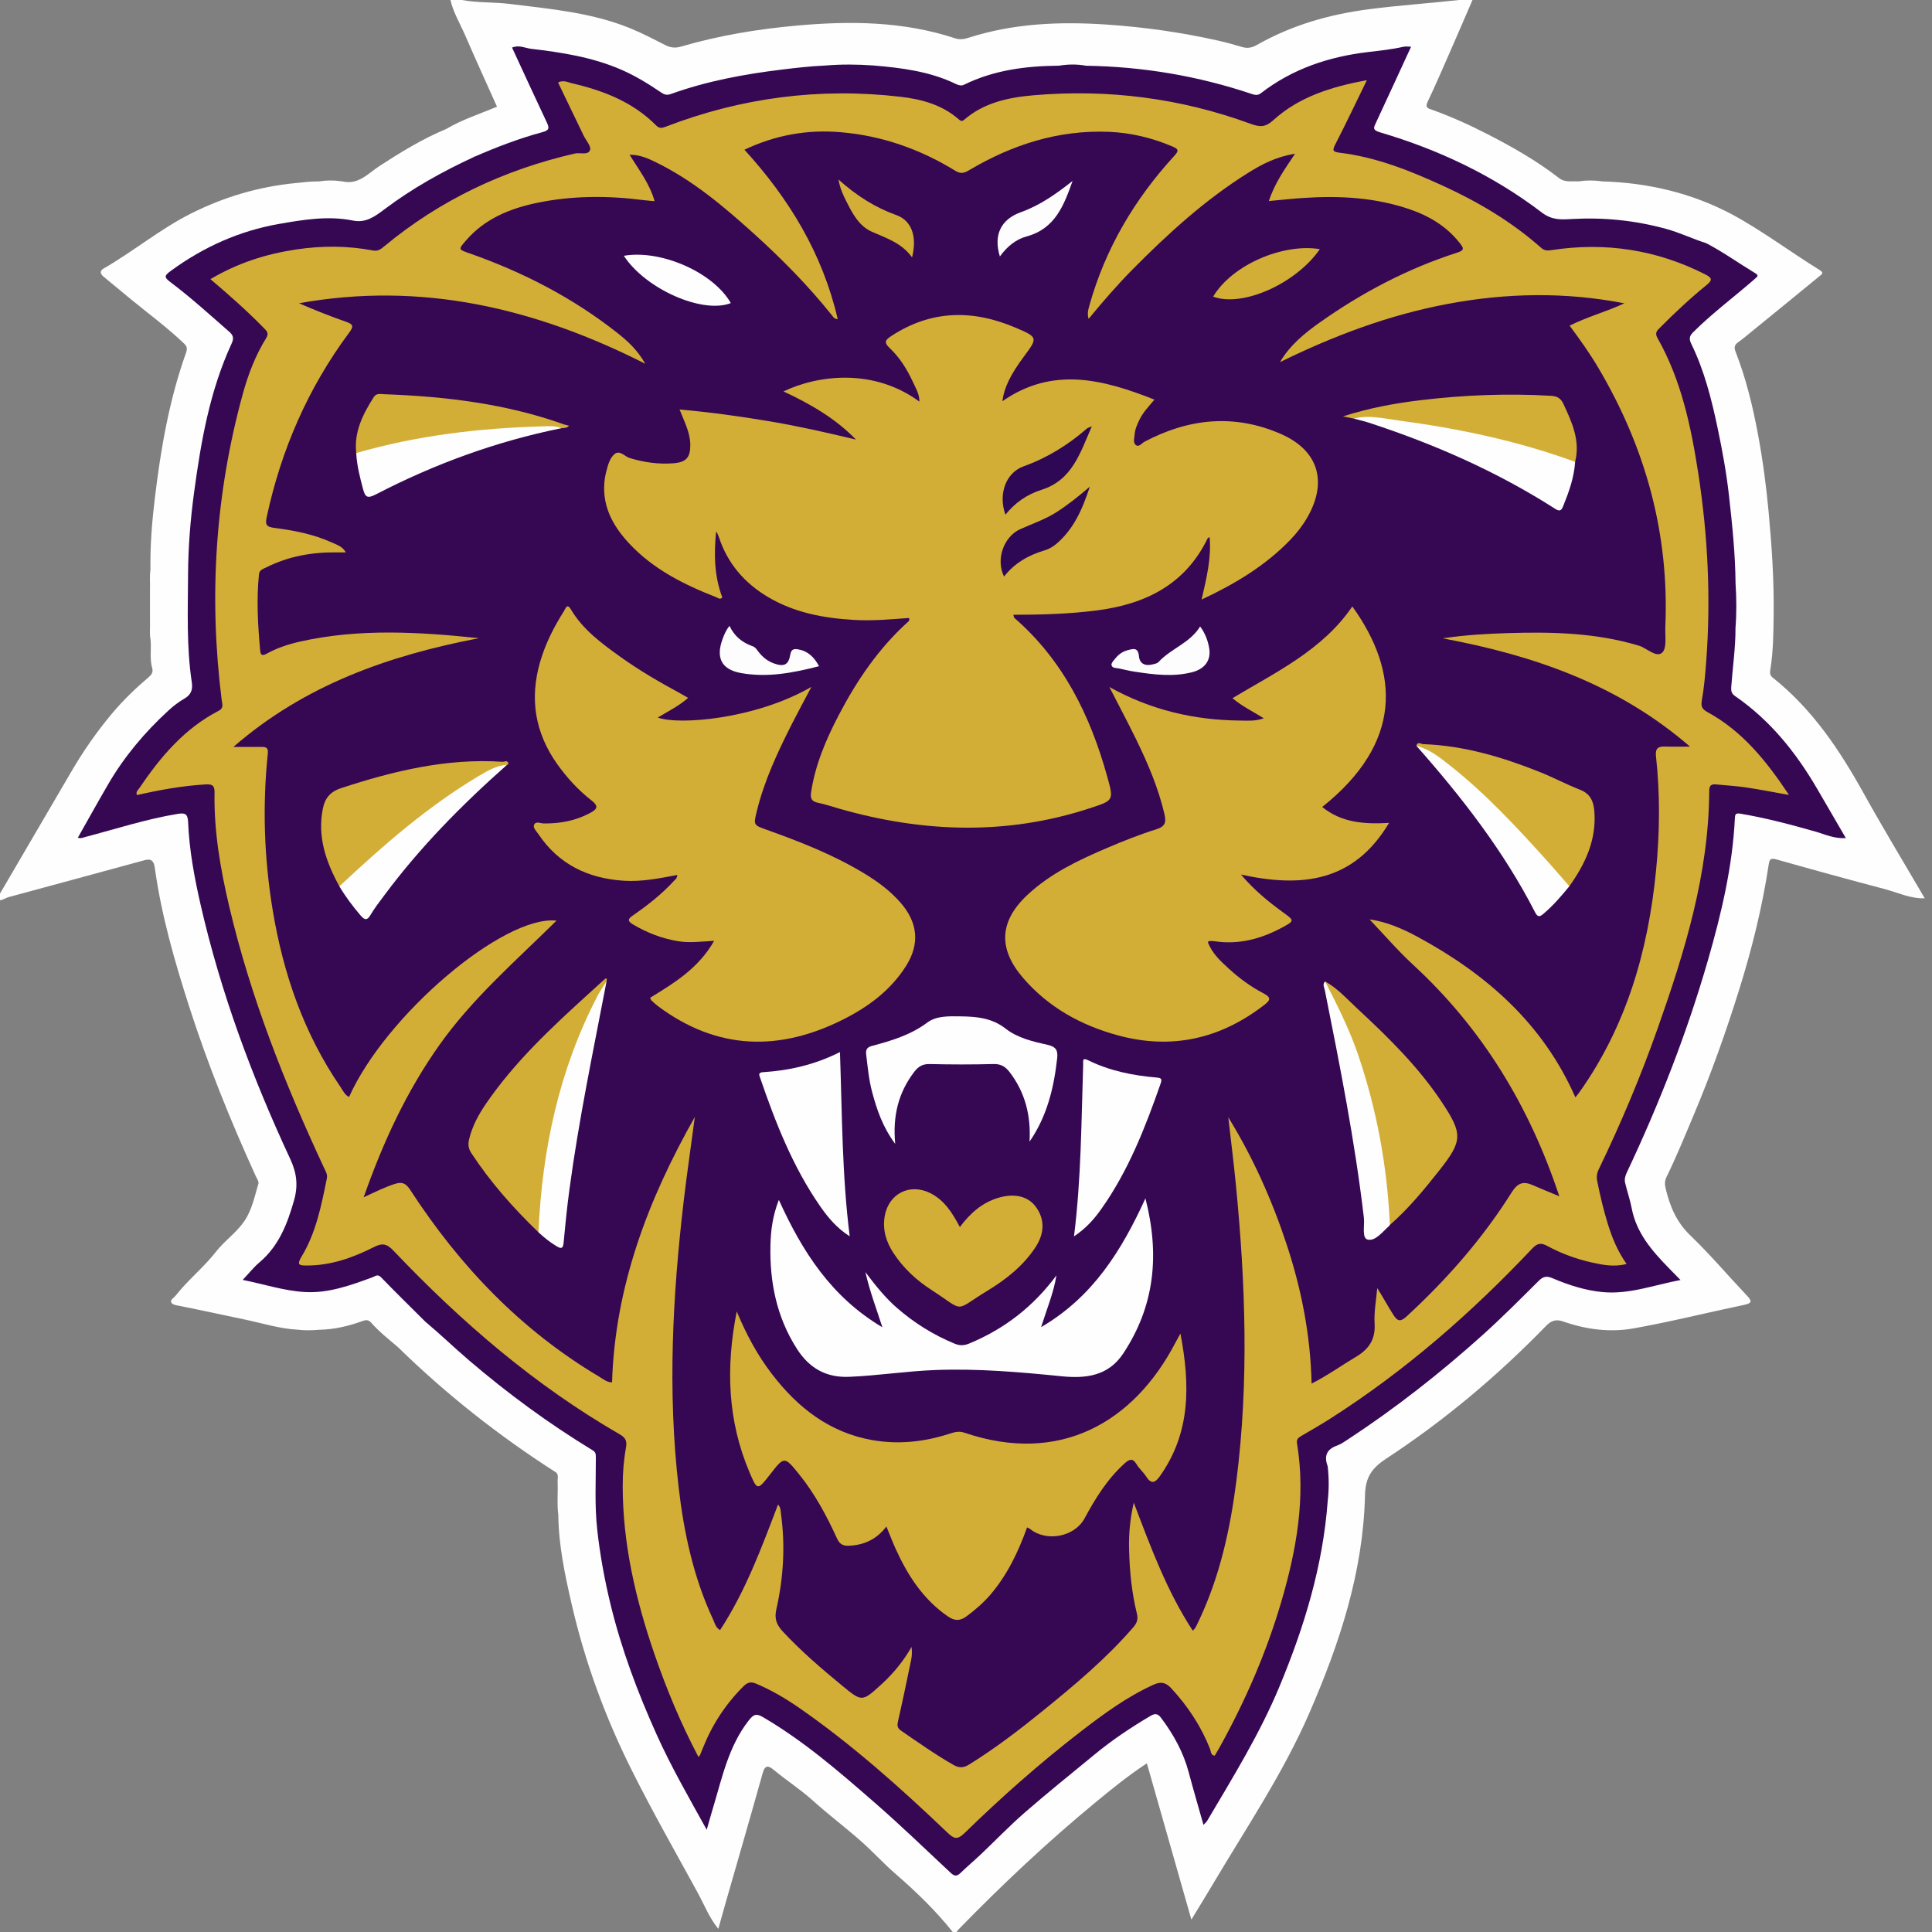 <?xml version="1.0" encoding="utf-8"?>
<!-- Generator: Adobe Illustrator 24.1.0, SVG Export Plug-In . SVG Version: 6.00 Build 0)  -->
<svg version="1.1" id="Layer_1" xmlns="http://www.w3.org/2000/svg" xmlns:xlink="http://www.w3.org/1999/xlink" x="0px" y="0px"
	 viewBox="0 0 200 200" style="enable-background:new 0 0 200 200;" xml:space="preserve">
<rect x="0" y="0" width="200" height="200" fill="#808080" stroke="none"/>
<g>
	<path style="fill:#FEFEFE;" d="M192.923,82.117c-2.504-4.511-5.336-8.739-9.431-11.986c-0.286-0.227-0.275-0.528-0.228-0.813
		c0.311-1.896,0.319-3.816,0.344-5.722c0.047-3.538-0.196-7.065-0.52-10.593c-0.249-2.715-0.61-5.409-1.109-8.078
		c-0.541-2.894-1.237-5.764-2.316-8.521c-0.135-0.345-0.162-0.655,0.212-0.928c0.634-0.462,1.234-0.972,1.843-1.468
		c2.214-1.803,4.429-3.604,6.634-5.418c0.2-0.164,0.529-0.321,0.016-0.637c-3.065-1.891-5.943-4.076-9.123-5.788
		c-4.184-2.205-8.663-3.246-13.37-3.387c-0.83-0.123-1.659-0.124-2.489,0c-0.674-0.052-1.367,0.145-1.992-0.341
		c-2.264-1.76-4.746-3.175-7.286-4.486c-1.9-0.98-3.846-1.864-5.863-2.588c-0.322-0.116-0.768-0.173-0.468-0.802
		c0.851-1.78,1.627-3.597,2.42-5.404c0.753-1.715,1.49-3.437,2.234-5.156c-0.467,0-0.933,0-1.4,0
		c-3.099,0.343-6.209,0.55-9.306,0.953c-4.117,0.536-8.012,1.648-11.622,3.705c-0.495,0.282-0.959,0.375-1.519,0.208
		c-0.828-0.247-1.662-0.478-2.508-0.668c-3.773-0.845-7.581-1.386-11.445-1.651c-4.893-0.335-9.707-0.142-14.41,1.374
		c-0.451,0.145-0.887,0.196-1.364,0.039c-5.326-1.756-10.801-1.808-16.302-1.319C78.472,3.005,74.433,3.67,70.49,4.825
		c-0.579,0.17-1.085,0.117-1.629-0.161c-1.185-0.606-2.365-1.222-3.602-1.729c-4.003-1.638-8.258-2.004-12.482-2.527
		c-1.644-0.203-3.313-0.101-4.949-0.406c-0.4,0-0.8,0-1.2,0c0.302,1.3,0.997,2.437,1.521,3.644c1.076,2.48,2.2,4.94,3.3,7.4
		c-1.812,0.761-3.62,1.336-5.255,2.305c0,0,0,0,0,0c0,0,0,0,0,0c-2.449,1.02-4.697,2.395-6.915,3.837
		c-1.159,0.753-2.16,1.971-3.806,1.594c-0.83-0.128-1.661-0.128-2.491,0c-0.793-0.019-1.574,0.092-2.362,0.168
		c-3.814,0.367-7.418,1.433-10.828,3.144c-3.2,1.606-5.964,3.918-9.06,5.698c-0.455,0.262-0.339,0.576,0.005,0.861
		c0.956,0.791,1.908,1.586,2.868,2.372c1.818,1.489,3.715,2.883,5.419,4.509c0.307,0.293,0.406,0.497,0.23,0.99
		c-1.74,4.88-2.616,9.958-3.229,15.077c-0.293,2.445-0.492,4.912-0.45,7.386c-0.105,0.678-0.022,1.36-0.048,2.04
		c0,1.054,0,2.108,0,3.162c0.032,0.676-0.067,1.356,0.057,2.029c0.098,0.981-0.107,1.981,0.172,2.951
		c0.117,0.407-0.068,0.682-0.369,0.936c-1.356,1.148-2.627,2.373-3.777,3.742c-1.595,1.9-2.996,3.921-4.243,6.058
		c-2.51,4.301-5.027,8.598-7.541,12.896c0,0.133,0,0.267,0,0.4c0.412,0.028,0.732-0.242,1.103-0.343
		c4.679-1.27,9.36-2.531,14.036-3.811c0.743-0.203,0.969,0.137,1.06,0.791c0.683,4.925,2.053,9.68,3.57,14.4
		c1.919,5.97,4.267,11.771,6.863,17.476c0.122,0.268,0.361,0.596,0.294,0.82c-0.403,1.328-0.659,2.71-1.471,3.895
		c-0.816,1.19-2.029,2.005-2.899,3.12c-1.285,1.647-2.927,2.953-4.215,4.589c-0.18,0.228-0.58,0.417-0.43,0.703
		c0.12,0.229,0.513,0.278,0.835,0.342c2.27,0.449,4.529,0.947,6.794,1.42c1.809,0.377,3.58,0.949,5.443,1.045
		c0.745,0.09,1.491,0.074,2.236,0.009c1.537-0.029,3.019-0.371,4.451-0.894c0.414-0.151,0.663-0.142,0.941,0.175
		c0.825,0.94,1.811,1.706,2.756,2.516l0,0c5.013,4.899,10.49,9.214,16.394,12.989c0.265,0.281,0.119,0.627,0.135,0.941
		c0.056,1.148-0.078,2.3,0.074,3.447c0.033,3.148,0.684,6.198,1.386,9.25c1.376,5.975,3.474,11.693,6.209,17.158
		c2.15,4.296,4.528,8.479,6.835,12.697c0.675,1.235,1.186,2.574,2.133,3.739c0.257-0.915,0.479-1.724,0.711-2.531
		c1.297-4.525,2.612-9.045,3.879-13.579c0.26-0.932,0.639-0.774,1.192-0.314c1.3,1.081,2.728,1.992,3.99,3.132
		c1.595,1.441,3.32,2.738,4.935,4.158c1.263,1.112,2.398,2.37,3.67,3.47c2.128,1.842,4.136,3.79,5.893,5.992c0.133,0,0.267,0,0.4,0
		c0.056-0.08,0.101-0.171,0.168-0.24c4.503-4.625,9.195-9.049,14.178-13.156c1.676-1.381,3.36-2.76,5.348-4.068
		c1.546,5.428,3.05,10.711,4.608,16.18c0.833-1.374,1.58-2.584,2.306-3.807c3.427-5.774,7.193-11.354,9.889-17.545
		c3.143-7.217,5.591-14.62,5.777-22.565c0.043-1.856,0.682-2.809,2.192-3.8c6.023-3.949,11.52-8.569,16.543-13.737
		c0.558-0.574,1.044-0.725,1.802-0.459c2.353,0.825,4.822,1.143,7.254,0.711c3.84-0.682,7.631-1.638,11.452-2.436
		c0.865-0.181,0.816-0.411,0.282-0.974c-1.958-2.067-3.8-4.252-5.851-6.22c-1.446-1.388-2.122-3.039-2.558-4.895
		c-0.099-0.42-0.084-0.778,0.094-1.142c1.028-2.098,1.906-4.262,2.814-6.413c1.795-4.254,3.342-8.598,4.717-13.003
		c1.327-4.248,2.394-8.562,3.056-12.969c0.083-0.55,0.242-0.654,0.807-0.494c3.728,1.055,7.464,2.082,11.209,3.071
		c1.365,0.36,2.671,1.003,4.132,0.95C197.136,89.371,194.958,85.784,192.923,82.117z M190.112,86.223
		c-0.413,0.028-0.786-0.142-1.168-0.243c-2.704-0.712-5.367-1.6-8.154-1.968c-1.169-0.155-1.458,0.08-1.539,1.225
		c-0.158,2.23-0.496,4.436-0.939,6.622c-1.873,9.225-5.105,18.001-8.942,26.563c-1.709,3.812-1.766,3.771-0.462,7.773
		c0.496,1.521,1.189,2.883,2.403,3.962c0.547,0.486,0.947,1.117,1.452,1.649c0.288,0.304,0.244,0.526-0.19,0.621
		c-2.595,0.571-5.16,1.391-7.878,0.774c-1.272-0.289-2.507-0.689-3.718-1.157c-0.821-0.317-1.472-0.172-2.085,0.445
		c-1.385,1.395-2.822,2.734-4.253,4.081c-5.039,4.74-10.426,9.023-16.294,12.694c-1.418,0.887-1.491,1.037-1.221,2.674
		c0.304,1.1,0.294,2.203,0.019,3.308c-1.142,11.984-5.798,22.627-12.397,32.755c-0.585-1.722-0.93-3.281-1.38-4.809
		c-0.542-1.841-1.354-3.545-2.532-5.064c-0.823-1.062-1.291-1.174-2.466-0.482c-1.55,0.914-3.024,1.943-4.456,3.038
		c-4.956,3.788-9.518,8.027-14.072,12.276c-0.914,0.853-0.916,0.841-1.84-0.019c-3.706-3.448-7.397-6.912-11.333-10.102
		c-2.279-1.847-4.59-3.652-7.114-5.157c-1.24-0.74-1.683-0.643-2.519,0.502c-1.048,1.436-1.846,3.009-2.363,4.712
		c-0.549,1.808-1.012,3.642-1.626,5.581c-0.793-1.393-1.474-2.677-2.172-3.953c-3.604-6.587-6.276-13.522-7.876-20.868
		c-0.864-3.965-1.153-7.973-0.968-12.013c0.05-1.082-0.3-1.792-1.244-2.258c-0.208-0.103-0.392-0.251-0.59-0.375
		c-4.526-2.84-8.727-6.107-12.771-9.593c-1.1-0.949-1.981-2.177-3.364-2.784c0.061-0.418-0.246-0.693-0.528-0.928
		c-1.257-1.049-2.376-2.239-3.523-3.399c-0.51-0.515-1.063-0.622-1.729-0.381c-0.783,0.283-1.57,0.561-2.373,0.782
		c-1.609,0.441-3.227,0.851-4.918,0.62c-1.354-0.185-2.676-0.541-4.014-0.809c-0.28-0.056-0.675-0.025-0.783-0.345
		c-0.113-0.334,0.24-0.526,0.451-0.708c2.347-2.025,3.593-4.63,4.26-7.619c0.302-1.356,0.186-2.534-0.393-3.763
		c-2.645-5.612-4.919-11.373-6.826-17.277c-1.856-5.749-3.319-11.586-3.867-17.624c-0.099-1.087-0.487-1.408-1.573-1.268
		c-1.755,0.227-3.461,0.683-5.167,1.141c-1.358,0.365-2.698,0.818-4.182,1.074c0.384-0.86,0.812-1.537,1.188-2.24
		c2.363-4.422,5.24-8.428,9.343-11.428c0.711-0.519,0.844-1.241,0.726-2.047c-0.169-1.154-0.275-2.322-0.3-3.478
		c-0.128-5.729-0.054-11.452,0.776-17.141c0.665-4.559,1.56-9.059,3.335-13.339c0.648-1.563,0.559-1.913-0.704-3.019
		c-1.629-1.427-3.259-2.851-4.956-4.196c-0.594-0.471-0.532-0.774,0.063-1.197c5.469-3.888,11.556-5.454,18.213-4.888
		c1.039,0.088,1.96-0.061,2.815-0.724c2.695-2.09,5.606-3.835,8.679-5.313c0.385-0.185,0.811-0.33,1.018-0.76
		c-0.023-0.061-0.049-0.12-0.075-0.18c0.024,0.019,0.048,0.038,0.073,0.056c0.442,0.278,0.842,0.032,1.231-0.127
		c1.758-0.721,3.543-1.363,5.361-1.916c1.396-0.425,1.623-0.889,0.977-2.19c-0.86-1.732-1.605-3.514-2.405-5.272
		c-0.187-0.411-0.467-0.809-0.395-1.292c0.109-0.069,0.209-0.09,0.308-0.08c4.784,0.445,9.45,1.287,13.487,4.146
		c0.841,0.596,1.684,0.692,2.638,0.334c0.935-0.35,1.896-0.626,2.868-0.863c4.086-0.995,8.229-1.601,12.422-1.864
		c1.591-0.316,3.182-0.342,4.771,0.024c2.844,0.277,5.667,0.643,8.317,1.813c0.579,0.256,1.165,0.165,1.743-0.062
		c0.864-0.339,1.73-0.669,2.63-0.91c2.161-0.578,4.37-0.751,6.591-0.843c0.909-0.296,1.82-0.311,2.733-0.017
		c0.961,0.154,1.935,0.009,2.895,0.108c4.611,0.478,9.189,1.145,13.599,2.647c0.9,0.306,1.672,0.209,2.444-0.353
		c0.942-0.686,1.949-1.271,3.011-1.769c3.098-1.452,6.419-1.953,9.767-2.345c0.371-0.043,0.766-0.188,1.218,0.04
		c-0.833,2.124-1.79,4.136-2.729,6.153c-0.896,1.924-0.854,2.132,1.145,2.752c5.165,1.602,10.015,3.878,14.393,7.044
		c1.671,1.209,3.226,1.842,5.378,1.679c4.057-0.308,8.021,0.491,11.816,2.019c0.383,0.154,0.782,0.364,1.2,0.156
		c0.013,0.034,0.028,0.067,0.046,0.1c0.183,0.296,0.468,0.473,0.765,0.625c1.162,0.593,2.18,1.417,3.309,2.059
		c0.671,0.382,0.655,0.75,0.089,1.197c-0.157,0.124-0.314,0.247-0.47,0.373c-1.685,1.361-3.349,2.746-4.916,4.245
		c-0.612,0.586-0.846,1.221-0.481,2.062c1.968,4.536,2.91,9.337,3.583,14.2c0.48,3.464,0.784,6.945,0.895,10.44
		c0.31,1.428,0.313,2.857,0.008,4.289c-0.115,1.928-0.181,3.857-0.456,5.772c-0.126,0.882,0.281,1.514,0.992,2.034
		c1.894,1.384,3.516,3.054,4.997,4.868c2.057,2.519,3.56,5.387,5.182,8.181C190.137,85.842,190.314,86.018,190.112,86.223z"/>
	<path style="fill:#360854;" d="M49.091,16.236c2.296-1.002,4.633-1.901,7.051-2.553c0.704-0.19,0.75-0.401,0.47-0.994
		c-1.213-2.564-2.392-5.143-3.604-7.763c0.732-0.306,1.365,0.056,1.972,0.127c3.191,0.373,6.362,0.868,9.351,2.169
		c1.474,0.642,2.823,1.478,4.141,2.371c0.353,0.239,0.617,0.269,0.992,0.134c3.706-1.332,7.545-2.044,11.444-2.52
		c1.502-0.183,3.001-0.356,4.512-0.422c1.674-0.142,3.348-0.126,5.022-0.005c2.925,0.247,5.825,0.614,8.51,1.912
		c0.294,0.142,0.57,0.214,0.842,0.081c3.105-1.526,6.428-1.945,9.832-1.972c0.936-0.157,1.871-0.165,2.806,0.004
		c5.877,0.092,11.605,1.056,17.177,2.932c0.334,0.112,0.611,0.151,0.921-0.089c3.272-2.526,7.019-3.775,11.094-4.26
		c1.219-0.145,2.459-0.272,3.668-0.548c0.211-0.048,0.442-0.007,0.785-0.007c-1.236,2.68-2.419,5.262-3.62,7.835
		c-0.25,0.535-0.428,0.787,0.424,1.038c6.045,1.784,11.686,4.452,16.707,8.279c1.077,0.821,1.995,0.753,3.165,0.687
		c3.283-0.185,6.532,0.147,9.722,1.022c1.427,0.392,2.753,1.037,4.156,1.482c1.727,0.901,3.309,2.039,4.972,3.044
		c0.487,0.294,0.415,0.341,0.015,0.69c-2.101,1.832-4.346,3.498-6.328,5.47c-0.407,0.405-0.467,0.684-0.198,1.237
		c1.334,2.732,2.077,5.668,2.702,8.622c0.497,2.346,0.929,4.716,1.195,7.097c0.337,3.009,0.651,6.028,0.677,9.063
		c0.101,1.536,0.113,3.072-0.006,4.607c0.01,2.052-0.298,4.081-0.441,6.122c-0.026,0.377,0.016,0.667,0.391,0.926
		c3.63,2.501,6.317,5.843,8.512,9.618c0.969,1.666,1.939,3.332,2.959,5.083c-1.198,0.091-2.167-0.39-3.141-0.667
		c-2.571-0.731-5.144-1.414-7.783-1.857c-0.52-0.087-0.542,0.109-0.561,0.5c-0.25,5.006-1.397,9.839-2.778,14.634
		c-2.182,7.573-5.045,14.884-8.405,22.005c-0.161,0.34-0.265,0.699-0.184,1.052c0.206,0.89,0.517,1.759,0.686,2.655
		c0.485,2.56,2.099,4.402,3.828,6.181c0.365,0.375,0.732,0.747,1.225,1.249c-2.783,0.527-5.325,1.508-8.054,1.252
		c-1.798-0.169-3.519-0.722-5.174-1.429c-0.599-0.256-0.968-0.217-1.439,0.252c-1.904,1.894-3.8,3.801-5.795,5.597
		c-4.389,3.95-9.027,7.588-13.969,10.832c-0.354,0.232-0.742,0.499-1.092,0.623c-1.154,0.408-1.381,1.116-1.001,2.168
		c0.138,1.201,0.138,2.403,0,3.604c-0.496,6.699-2.422,13.009-4.992,19.184c-2.04,4.904-4.816,9.382-7.497,13.924
		c-0.064,0.108-0.174,0.188-0.371,0.396c-0.531-1.885-1.054-3.659-1.528-5.445c-0.553-2.085-1.577-3.919-2.859-5.631
		c-0.308-0.412-0.591-0.499-1.067-0.219c-2.02,1.188-3.961,2.486-5.771,3.974c-2.419,1.989-4.863,3.951-7.226,6.005
		c-1.597,1.389-3.069,2.921-4.607,4.379c-0.693,0.657-1.427,1.271-2.112,1.936c-0.381,0.37-0.644,0.299-1.004-0.038
		c-2.595-2.425-5.151-4.898-7.827-7.231c-3.677-3.204-7.365-6.407-11.606-8.886c-0.692-0.404-0.973-0.285-1.475,0.358
		c-2.09,2.679-2.742,5.912-3.688,9.037c-0.214,0.708-0.41,1.421-0.653,2.267c-1.836-3.316-3.668-6.49-5.175-9.833
		c-1.972-4.374-3.657-8.855-4.789-13.529c-0.616-2.545-1.086-5.109-1.373-7.72c-0.274-2.494-0.135-4.979-0.14-7.467
		c-0.001-0.386-0.029-0.548-0.366-0.753c-4.52-2.751-8.769-5.87-12.791-9.314c-1.527-1.307-2.971-2.704-4.512-3.993
		c-1.527-1.524-3.071-3.032-4.569-4.583c-0.362-0.375-0.612-0.097-0.88,0.001c-2.274,0.832-4.557,1.673-7.026,1.527
		c-2.138-0.127-4.18-0.805-6.413-1.256c0.643-0.68,1.136-1.31,1.734-1.815c2.008-1.698,2.887-3.979,3.58-6.42
		c0.432-1.521,0.285-2.826-0.386-4.265c-3.952-8.48-7.202-17.218-9.291-26.356c-0.642-2.811-1.172-5.652-1.29-8.539
		c-0.036-0.877-0.343-0.966-1.083-0.845c-3.252,0.533-6.379,1.556-9.555,2.39c-0.223,0.059-0.43,0.181-0.777,0.076
		c1.053-1.859,2.075-3.707,3.138-5.532c1.674-2.875,3.797-5.392,6.242-7.638c0.504-0.463,1.063-0.889,1.653-1.233
		c0.695-0.405,0.88-0.92,0.763-1.696c-0.558-3.691-0.402-7.41-0.386-11.123c0.012-2.844,0.242-5.683,0.62-8.492
		c0.712-5.287,1.626-10.544,3.891-15.448c0.209-0.453,0.225-0.801-0.214-1.185c-2.015-1.761-3.994-3.567-6.133-5.175
		c-0.672-0.505-0.609-0.676,0.041-1.151c3.384-2.474,7.101-4.148,11.235-4.87c2.53-0.441,5.065-0.862,7.639-0.343
		c1.334,0.269,2.274-0.431,3.268-1.181C42.692,19.485,45.827,17.745,49.091,16.236z"/>
	<path style="fill:#D3AE37;" d="M141.498,8.297c-1.163,2.381-2.169,4.515-3.251,6.61c-0.353,0.684-0.294,0.815,0.491,0.911
		c3.777,0.463,7.27,1.871,10.693,3.441c3.646,1.673,7.075,3.715,10.094,6.385c0.351,0.311,0.649,0.315,1.075,0.25
		c5.564-0.854,10.869-0.055,15.905,2.501c0.689,0.35,0.834,0.564,0.156,1.113c-1.682,1.364-3.262,2.846-4.791,4.381
		c-0.31,0.311-0.602,0.549-0.294,1.093c2.473,4.364,3.484,9.184,4.235,14.064c0.992,6.44,1.305,12.918,0.815,19.423
		c-0.102,1.36-0.219,2.726-0.458,4.066c-0.121,0.676,0.107,0.918,0.637,1.209c3.579,1.965,6.048,5.026,8.388,8.546
		c-1.624-0.287-3.03-0.566-4.446-0.776c-1.019-0.151-2.053-0.207-3.079-0.311c-0.481-0.049-0.728,0.079-0.73,0.641
		c-0.034,8.596-2.529,16.666-5.352,24.654c-1.752,4.958-3.793,9.803-6.082,14.541c-0.198,0.409-0.253,0.78-0.161,1.238
		c0.303,1.503,0.652,2.992,1.106,4.455c0.443,1.427,1.01,2.803,1.933,4.113c-1.288,0.336-2.455,0.101-3.609-0.156
		c-1.598-0.356-3.134-0.917-4.571-1.697c-0.662-0.36-1.042-0.323-1.589,0.257c-6.288,6.662-13.145,12.658-20.888,17.596
		c-0.982,0.626-1.994,1.206-3,1.794c-0.306,0.179-0.532,0.346-0.462,0.771c0.926,5.593-0.046,11.009-1.61,16.353
		c-1.547,5.289-3.737,10.315-6.408,15.132c-0.16,0.289-0.335,0.569-0.504,0.855c-0.428-0.077-0.379-0.457-0.474-0.697
		c-0.931-2.354-2.298-4.419-4.011-6.275c-0.549-0.595-1.049-0.739-1.823-0.388c-2.788,1.262-5.225,3.06-7.623,4.912
		c-4.196,3.241-8.16,6.755-11.955,10.451c-0.791,0.77-1.136,0.567-1.797-0.062c-4.825-4.599-9.786-9.043-15.272-12.857
		c-1.423-0.989-2.911-1.868-4.515-2.543c-0.522-0.22-0.877-0.156-1.305,0.27c-1.846,1.839-3.236,3.964-4.198,6.378
		c-0.098,0.247-0.195,0.495-0.3,0.739c-0.024,0.055-0.079,0.097-0.165,0.198c-1.824-3.459-3.304-7.014-4.559-10.663
		c-1.937-5.633-3.28-11.384-3.281-17.383c0-1.332,0.101-2.663,0.339-3.976c0.112-0.62,0.001-1-0.623-1.359
		c-8.819-5.086-16.445-11.657-23.427-19.006c-0.693-0.73-1.14-0.851-2.056-0.388c-2.175,1.101-4.465,1.914-6.963,1.904
		c-0.725-0.003-1.05-0.041-0.527-0.9c1.513-2.487,2.06-5.315,2.632-8.122c0.088-0.431-0.144-0.769-0.312-1.129
		c-4.06-8.701-7.573-17.601-9.786-26.97c-0.92-3.896-1.605-7.832-1.53-11.856c0.014-0.77-0.303-0.863-0.948-0.825
		c-2.396,0.141-4.747,0.574-7.089,1.102c-0.138-0.358,0.124-0.529,0.256-0.723c2.187-3.23,4.664-6.17,8.21-8.002
		c0.558-0.288,0.361-0.702,0.31-1.113c-1.346-10.699-0.675-21.262,2.181-31.669c0.556-2.024,1.303-3.991,2.417-5.784
		c0.328-0.528,0.067-0.751-0.247-1.072c-1.723-1.762-3.569-3.39-5.514-5.045c2.81-1.67,5.77-2.611,8.885-3.074
		c2.651-0.394,5.313-0.393,7.955,0.109c0.509,0.097,0.801-0.141,1.143-0.425c5.796-4.811,12.415-7.929,19.738-9.614
		c0.549-0.126,1.384,0.214,1.579-0.373c0.127-0.382-0.429-0.99-0.674-1.498c-0.88-1.822-1.758-3.646-2.643-5.483
		c0.57-0.285,1.007-0.02,1.434,0.08c3.25,0.758,6.306,1.928,8.715,4.363c0.321,0.324,0.582,0.294,0.963,0.148
		c7.847-3.026,15.957-4.078,24.309-3.115c2.196,0.253,4.326,0.82,6.057,2.338c0.208,0.182,0.342,0.235,0.579,0.031
		c2.048-1.765,4.578-2.296,7.136-2.518c7.7-0.667,15.221,0.285,22.488,2.947c0.984,0.36,1.54,0.377,2.371-0.376
		C134.465,10.04,137.749,8.997,141.498,8.297z"/>
	<path style="fill:#360854;" d="M134.064,15.915c-1.116,1.66-2.126,3.097-2.714,4.896c1.28-0.116,2.432-0.245,3.588-0.321
		c3.716-0.246,7.393-0.052,10.952,1.16c2.052,0.699,3.866,1.773,5.229,3.518c0.378,0.484,0.538,0.726-0.258,0.982
		c-5.143,1.65-9.872,4.139-14.27,7.256c-1.575,1.117-3.068,2.341-4.086,4.081c5.537-2.723,11.263-4.878,17.329-6.02
		c6.093-1.147,12.2-1.263,18.321-0.067c-1.837,0.861-3.792,1.376-5.669,2.312c1.07,1.437,2.09,2.869,2.985,4.384
		c4.881,8.26,7.337,17.147,6.924,26.774c-0.04,0.93,0.18,2.224-0.327,2.69c-0.613,0.563-1.584-0.473-2.432-0.727
		c-4.406-1.322-8.922-1.436-13.462-1.297c-2.193,0.067-4.384,0.184-6.825,0.544c9.522,1.779,18.211,4.81,25.601,11.211
		c-0.985,0-1.763,0.023-2.539-0.007c-0.731-0.028-1.079,0.149-0.984,1.01c0.436,3.953,0.392,7.914,0.002,11.868
		c-0.816,8.277-3.064,16.065-7.948,22.935c-0.112,0.157-0.239,0.303-0.398,0.505c-3.364-7.666-9.239-12.787-16.375-16.644
		c-1.559-0.842-3.197-1.54-4.932-1.783c1.498,1.571,2.904,3.216,4.484,4.672c7.172,6.609,12.064,14.642,15.159,23.992
		c-0.976-0.408-1.872-0.768-2.755-1.156c-0.961-0.422-1.552-0.244-2.168,0.738c-3.01,4.796-6.718,9.019-10.881,12.851
		c-0.572,0.526-0.905,0.576-1.353-0.124c-0.574-0.898-1.072-1.831-1.692-2.801c-0.102,1.22-0.343,2.449-0.271,3.659
		c0.097,1.641-0.569,2.645-1.94,3.46c-1.481,0.88-2.882,1.896-4.584,2.767c-0.111-4.993-1.042-9.728-2.562-14.348
		c-1.521-4.624-3.493-9.046-6.06-13.222c0.262,2.308,0.553,4.613,0.78,6.924c1.003,10.232,1.365,20.471,0.058,30.705
		c-0.638,5-1.711,9.902-3.891,14.497c-0.114,0.24-0.228,0.481-0.355,0.715c-0.046,0.085-0.129,0.15-0.267,0.307
		c-2.662-4.058-4.318-8.541-6.112-13.258c-0.401,1.776-0.523,3.309-0.485,4.842c0.055,2.232,0.272,4.457,0.807,6.63
		c0.149,0.605,0.01,0.991-0.37,1.432c-2.801,3.243-6.072,5.977-9.384,8.663c-2.432,1.972-4.92,3.872-7.585,5.53
		c-0.575,0.358-1.032,0.406-1.646,0.056c-1.884-1.077-3.65-2.325-5.433-3.552c-0.417-0.287-0.401-0.572-0.3-1.013
		c0.481-2.108,0.92-4.225,1.357-6.343c0.085-0.412,0.091-0.84,0.038-1.308c-0.835,1.457-1.862,2.723-3.085,3.84
		c-2.037,1.862-2.03,1.877-4.113,0.16c-2.134-1.759-4.235-3.553-6.123-5.586c-0.631-0.68-0.905-1.297-0.679-2.299
		c0.738-3.268,0.941-6.587,0.477-9.925c-0.04-0.291-0.008-0.604-0.3-0.93c-1.714,4.491-3.359,8.964-5.999,12.996
		c-0.465-0.256-0.543-0.711-0.716-1.081c-2.039-4.363-3.034-9.008-3.582-13.754c-1.142-9.887-0.624-19.75,0.533-29.6
		c0.34-2.897,0.772-5.78,1.149-8.681c-4.821,8.526-8.253,17.481-8.569,27.472c-0.53,0.003-0.912-0.34-1.318-0.581
		c-8.128-4.828-14.466-11.477-19.579-19.35c-0.453-0.697-0.847-0.854-1.607-0.606c-1.049,0.343-2.027,0.832-3.208,1.381
		c2.005-5.713,4.456-11.007,7.884-15.829c3.419-4.809,7.869-8.65,12.079-12.812c-5.515-0.585-17.725,9.841-21.473,18.256
		c-0.448-0.215-0.63-0.66-0.879-1.024c-3.802-5.539-5.933-11.726-7.025-18.301c-0.894-5.384-1.072-10.798-0.509-16.229
		c0.051-0.492-0.087-0.682-0.554-0.682c-0.93,0-1.86,0-3.013,0c7.398-6.435,16.12-9.477,25.422-11.26
		c-6.181-0.646-12.35-1.027-18.485,0.346c-1.205,0.27-2.379,0.65-3.463,1.247c-0.449,0.247-0.652,0.212-0.699-0.322
		c-0.234-2.623-0.391-5.247-0.122-7.879c0.049-0.476,0.431-0.557,0.74-0.713c2.311-1.166,4.781-1.597,7.348-1.561
		c0.264,0.004,0.528,0,0.903,0c-0.351-0.623-0.933-0.79-1.441-1.021c-1.9-0.861-3.933-1.252-5.978-1.516
		c-0.855-0.11-0.931-0.376-0.77-1.127c1.496-6.966,4.278-13.355,8.531-19.079c0.492-0.662,0.432-0.865-0.304-1.123
		c-1.646-0.578-3.271-1.217-4.883-1.923c12.618-2.274,24.383,0.459,35.844,6.262c-0.82-1.435-1.823-2.348-2.886-3.187
		c-4.62-3.644-9.777-6.301-15.314-8.244c-1.164-0.408-1.179-0.387-0.343-1.35c1.928-2.22,4.488-3.274,7.275-3.861
		c3.689-0.777,7.406-0.774,11.132-0.292c0.327,0.042,0.657,0.062,1.1,0.103c-0.512-1.821-1.619-3.228-2.594-4.807
		c1.082-0.005,1.926,0.383,2.755,0.79c3.811,1.869,7.017,4.578,10.135,7.395c2.895,2.616,5.629,5.392,8.072,8.445
		c0.118,0.148,0.198,0.358,0.591,0.387c-1.573-6.773-5.015-12.444-9.658-17.536c3.199-1.516,6.494-2.106,9.944-1.815
		c4.292,0.361,8.249,1.756,11.904,4.005c0.575,0.354,0.941,0.208,1.431-0.082c4.447-2.632,9.208-4.166,14.429-3.961
		c2.279,0.09,4.473,0.615,6.582,1.511c0.65,0.276,0.712,0.431,0.21,0.978c-4.111,4.485-7.137,9.596-8.788,15.483
		c-0.115,0.409-0.246,0.816-0.084,1.391c1.493-1.811,2.965-3.514,4.548-5.114c3.663-3.701,7.497-7.2,11.931-9.978
		C130.606,17.014,132.098,16.225,134.064,15.915z"/>
	<path style="fill:#D3AE37;" d="M70.348,42.39c3.235,0.29,6.263,0.71,9.28,1.217c3.014,0.506,5.992,1.181,8.985,1.901
		c-2.133-2.199-4.729-3.693-7.506-4.988c3.564-1.702,9.325-2.434,14.067,1.055c0.012-0.797-0.383-1.405-0.669-2.03
		c-0.599-1.311-1.365-2.535-2.415-3.523c-0.634-0.597-0.416-0.849,0.174-1.236c4.127-2.704,8.432-2.755,12.854-0.868
		c2.345,1.001,2.331,1.032,0.873,2.994c-1.389,1.869-2.062,3.259-2.227,4.625c5.198-3.623,10.403-2.282,15.744-0.167
		c-0.638,0.753-1.213,1.353-1.57,2.116c-0.228,0.486-0.452,0.976-0.485,1.51c-0.023,0.377-0.208,0.876,0.177,1.108
		c0.299,0.18,0.575-0.232,0.858-0.381c4.59-2.427,9.321-2.899,14.126-0.79c3.873,1.7,4.831,4.94,2.728,8.612
		c-0.483,0.844-1.074,1.61-1.743,2.307c-2.574,2.684-5.695,4.566-9.212,6.217c0.513-2.215,1.024-4.287,0.833-6.462
		c-0.102,0.055-0.178,0.069-0.199,0.11c-2.329,4.815-6.472,6.838-11.511,7.479c-2.836,0.361-5.69,0.443-8.61,0.446
		c0.054,0.168,0.054,0.281,0.11,0.33c5.046,4.381,7.841,10.08,9.6,16.386c0.707,2.535,0.691,2.497-1.831,3.322
		c-8.62,2.817-17.237,2.5-25.862,0.046c-0.736-0.209-1.462-0.464-2.209-0.616c-0.661-0.135-0.847-0.415-0.744-1.099
		c0.435-2.875,1.562-5.498,2.892-8.037c1.864-3.559,4.104-6.854,7.11-9.573c0.09-0.081,0.233-0.149,0.13-0.428
		c-1.875,0.144-3.786,0.312-5.702,0.201c-3.123-0.182-6.147-0.744-8.884-2.366c-2.439-1.446-4.184-3.471-5.086-6.186
		c-0.069-0.208-0.149-0.412-0.293-0.602c-0.234,2.329-0.197,4.623,0.641,6.829c-0.244,0.268-0.45,0.044-0.64-0.03
		c-3.342-1.307-6.519-2.898-9.009-5.57c-1.768-1.897-2.905-4.059-2.503-6.772c0.039-0.262,0.107-0.52,0.172-0.778
		c0.156-0.62,0.354-1.291,0.817-1.683c0.555-0.47,1.053,0.243,1.578,0.402c1.486,0.451,2.989,0.663,4.532,0.541
		c1.324-0.105,1.755-0.606,1.741-1.922C71.446,44.772,70.855,43.675,70.348,42.39z"/>
	<path style="fill:#D3AE37;" d="M114.843,71.12c4.314,2.398,8.799,3.428,13.52,3.472c0.778,0.007,1.579,0.087,2.465-0.236
		c-1.132-0.706-2.246-1.236-3.241-2.082c4.528-2.711,9.337-4.986,12.405-9.496c4.951,6.889,5.183,14.145-3.118,20.761
		c1.977,1.611,4.289,1.799,6.922,1.647c-3.654,6.125-9.028,6.733-15.333,5.346c1.401,1.653,2.868,2.829,4.394,3.941
		c1.144,0.834,1.152,0.848-0.101,1.528c-2.187,1.187-4.496,1.812-7.007,1.439c-0.164-0.024-0.332-0.031-0.498-0.03
		c-0.057,0-0.114,0.047-0.223,0.096c0.426,1.168,1.31,1.978,2.185,2.777c1.085,0.991,2.273,1.866,3.574,2.543
		c0.919,0.479,0.656,0.768,0.029,1.25c-4.521,3.477-9.544,4.604-15.058,3.112c-3.829-1.036-7.221-2.898-9.851-5.956
		c-2.605-3.029-2.46-5.866,0.457-8.594c2.348-2.196,5.209-3.561,8.121-4.807c1.711-0.732,3.446-1.43,5.22-1.984
		c0.973-0.304,1.026-0.78,0.833-1.601c-0.631-2.674-1.693-5.181-2.889-7.636C116.779,74.827,115.846,73.076,114.843,71.12z"/>
	<path style="fill:#D3AE37;" d="M67.299,103.292c2.502-1.536,5.014-3.05,6.629-5.899c-1.362,0.077-2.558,0.24-3.761,0.036
		c-1.669-0.282-3.195-0.874-4.642-1.734c-0.643-0.382-0.484-0.599,0.023-0.949c1.51-1.042,2.947-2.176,4.195-3.531
		c0.152-0.165,0.373-0.292,0.366-0.637c-1.843,0.346-3.669,0.717-5.543,0.595c-3.703-0.242-6.738-1.699-8.844-4.845
		c-0.197-0.294-0.578-0.624-0.43-0.954c0.177-0.395,0.657-0.133,0.993-0.129c1.695,0.019,3.303-0.278,4.811-1.09
		c0.737-0.397,0.905-0.694,0.135-1.295c-1.369-1.068-2.541-2.346-3.551-3.766c-2.293-3.226-2.867-6.748-1.778-10.536
		c0.546-1.899,1.433-3.65,2.49-5.314c0.159-0.25,0.307-0.836,0.713-0.15c1.238,2.094,3.155,3.494,5.076,4.875
		c1.949,1.4,4.019,2.609,6.13,3.749c0.288,0.156,0.57,0.324,0.924,0.526c-0.98,0.859-2.078,1.393-3.145,2.034
		c2.15,0.813,10.123,0.176,15.907-3.172c-0.722,1.369-1.376,2.568-1.993,3.785c-1.49,2.94-2.893,5.918-3.675,9.143
		c-0.333,1.374-0.325,1.377,1.03,1.862c3.48,1.244,6.915,2.591,10.091,4.512c1.401,0.847,2.709,1.809,3.793,3.059
		c1.762,2.033,1.997,4.227,0.558,6.515c-1.57,2.496-3.855,4.205-6.447,5.518c-6.674,3.38-13.113,3.223-19.237-1.342
		c-0.239-0.178-0.458-0.386-0.674-0.593C67.377,103.502,67.352,103.396,67.299,103.292z"/>
	<path style="fill:#D3AE37;" d="M76.266,135.761c1.018,2.444,2.161,4.54,3.621,6.449c2.674,3.495,5.962,6.084,10.415,6.869
		c2.674,0.471,5.305,0.194,7.888-0.626c0.524-0.166,1.022-0.353,1.639-0.143c9.925,3.382,17.555-1.11,21.831-9.278
		c0.135-0.257,0.278-0.51,0.536-0.984c1.024,5.342,1.056,10.271-2.119,14.757c-0.516,0.728-0.911,0.852-1.434,0.032
		c-0.285-0.446-0.716-0.802-0.984-1.255c-0.397-0.671-0.751-0.529-1.229-0.1c-1.79,1.61-3.031,3.615-4.158,5.703
		c-1.033,1.915-3.953,2.477-5.655,1.08c-0.072-0.059-0.17-0.086-0.295-0.147c-0.911,2.537-2.051,4.926-3.808,6.976
		c-0.72,0.84-1.55,1.546-2.434,2.209c-0.688,0.516-1.251,0.513-1.964,0.021c-2.533-1.751-4.131-4.206-5.374-6.941
		c-0.342-0.752-0.636-1.525-0.982-2.359c-1.016,1.336-2.323,1.932-3.918,1.991c-0.635,0.024-0.946-0.216-1.204-0.779
		c-1.07-2.335-2.28-4.596-3.901-6.604c-1.534-1.9-1.553-1.885-2.999-0.023c-1.325,1.706-1.341,1.713-2.169-0.249
		C75.33,147.056,75.118,141.591,76.266,135.761z"/>
	<path style="fill:#FEFEFE;" d="M80.625,124.211c2.439,5.371,5.426,10.048,10.718,13.188c-0.627-1.955-1.281-3.646-1.759-5.71
		c1.11,1.473,2.091,2.68,3.272,3.708c1.797,1.564,3.784,2.802,5.989,3.708c0.539,0.221,0.981,0.187,1.503-0.03
		c3.651-1.514,6.65-3.849,9.012-7.047c-0.282,1.782-0.979,3.432-1.586,5.358c5.339-3.119,8.306-7.875,10.801-13.33
		c1.503,5.867,0.947,11.16-2.303,16.063c-1.544,2.329-3.87,2.604-6.363,2.352c-4.34-0.437-8.678-0.812-13.05-0.649
		c-2.994,0.112-5.955,0.582-8.951,0.706c-2.441,0.101-4.156-0.936-5.413-2.899c-2.098-3.277-2.831-6.917-2.738-10.751
		C79.793,127.359,79.989,125.852,80.625,124.211z"/>
	<path style="fill:#D3AE37;" d="M99.364,127.025c1.074-1.437,2.304-2.519,3.957-3.02c1.64-0.497,3.034-0.189,3.837,0.836
		c0.987,1.26,1.03,2.752,0.041,4.263c-1.266,1.935-3.053,3.344-4.991,4.518c-3.567,2.161-2.191,2.235-5.81-0.105
		c-1.541-0.997-2.887-2.247-3.906-3.803c-0.752-1.148-1.139-2.388-0.913-3.779c0.383-2.354,2.587-3.491,4.722-2.423
		C97.745,124.236,98.568,125.517,99.364,127.025z"/>
	<path style="fill:#D3AE37;" d="M55.74,127.563c-2.596-2.499-4.973-5.181-6.953-8.203c-0.294-0.448-0.354-0.882-0.227-1.415
		c0.324-1.355,0.97-2.547,1.742-3.677c2.979-4.354,6.808-7.917,10.681-11.438c0.517-0.47,1.032-0.943,1.552-1.411
		c0.266-0.239,0.322-0.127,0.256,0.164c-2.468,5.427-4.682,10.941-5.644,16.868c-0.426,2.621-0.934,5.236-0.927,7.911
		C56.222,126.807,56.289,127.32,55.74,127.563z"/>
	<path style="fill:#D3AE37;" d="M137.173,101.6c1.294,0.71,2.263,1.815,3.323,2.798c3.201,2.97,6.321,6.021,8.754,9.687
		c2.174,3.276,2.174,4.002-0.228,7.042c-1.585,2.006-3.21,3.988-5.146,5.682c-0.387-0.203-0.415-0.581-0.439-0.944
		c-0.517-7.918-2.284-15.513-5.797-22.667C137.4,102.706,137.108,102.197,137.173,101.6z"/>
	<path style="fill:#FEFEFE;" d="M106.577,118.181c0.152-2.662-0.432-5.078-2.071-7.207c-0.437-0.568-0.905-0.847-1.67-0.826
		c-2.198,0.06-4.399,0.054-6.598,0.002c-0.725-0.017-1.172,0.257-1.585,0.795c-1.641,2.138-2.259,4.556-1.98,7.474
		c-1.307-1.767-1.91-3.564-2.398-5.405c-0.333-1.256-0.45-2.552-0.607-3.841c-0.064-0.526,0.09-0.765,0.616-0.905
		c2.02-0.537,3.991-1.127,5.73-2.428c0.912-0.683,2.224-0.644,3.392-0.627c1.662,0.023,3.262,0.147,4.697,1.272
		c1.233,0.966,2.819,1.337,4.341,1.677c0.862,0.192,1.088,0.558,0.994,1.398C109.096,112.629,108.387,115.567,106.577,118.181z"/>
	<path style="fill:#D3AE37;" d="M35.133,91.756c-1.381-2.526-2.311-5.146-1.701-8.091c0.219-1.057,0.774-1.716,1.868-2.075
		c5.438-1.78,10.939-3.114,16.724-2.73c0.202,0.013,0.54-0.228,0.609,0.21c0.003,0.022-0.031,0.057-0.056,0.074
		c-0.026,0.018-0.062,0.022-0.094,0.032c-4.094,1.951-7.677,4.659-11.139,7.541c-1.767,1.47-3.529,2.948-5.18,4.552
		C35.881,91.544,35.602,91.861,35.133,91.756z"/>
	<path style="fill:#D3AE37;" d="M146.626,77.209c0.109-0.491,0.483-0.183,0.687-0.176c4.21,0.146,8.181,1.33,12.057,2.874
		c1.418,0.565,2.771,1.293,4.193,1.845c1.076,0.418,1.402,1.208,1.483,2.237c0.233,2.954-0.938,5.435-2.589,7.758
		c-0.605,0.041-0.852-0.443-1.173-0.809c-3.473-3.947-7.01-7.832-11.088-11.178C149.065,78.832,147.803,78.078,146.626,77.209z"/>
	<path style="fill:#FEFEFE;" d="M87.962,127.981c-1.307-0.826-2.23-1.916-3.046-3.091c-2.833-4.076-4.626-8.644-6.222-13.3
		c-0.092-0.269-0.253-0.563,0.289-0.597c2.738-0.173,5.374-0.777,7.969-2.082C87.178,115.314,87.158,121.617,87.962,127.981z"/>
	<path style="fill:#FEFEFE;" d="M111.18,127.987c0.754-6.032,0.755-11.917,0.951-17.793c0.01-0.299-0.127-0.753,0.495-0.445
		c2.236,1.108,4.64,1.587,7.104,1.799c0.425,0.037,0.597,0.106,0.431,0.582c-1.6,4.583-3.355,9.093-6.196,13.085
		C113.235,126.239,112.398,127.178,111.18,127.987z"/>
	<path style="fill:#D3AE37;" d="M140.15,43.333c-0.32-0.065-0.639-0.13-1.126-0.23c2.739-0.876,5.396-1.359,8.079-1.68
		c4.468-0.535,8.952-0.713,13.452-0.45c0.674,0.039,1.022,0.274,1.288,0.841c0.893,1.904,1.759,3.807,1.214,5.999
		c-0.413,0.306-0.828,0.134-1.233-0.009c-4.681-1.648-9.516-2.688-14.396-3.482C145.015,43.93,142.601,43.469,140.15,43.333z"/>
	<path style="fill:#D3AE37;" d="M36.877,46.899c-0.244-2.193,0.69-4.016,1.809-5.784c0.278-0.439,0.7-0.32,1.078-0.306
		c6.345,0.232,12.606,0.973,18.629,3.13c0.155,0.056,0.322,0.08,0.512,0.125c-0.222,0.277-0.526,0.235-0.804,0.267
		c-1.694-0.013-3.372,0.239-5.059,0.336c-2.812,0.161-5.619,0.456-8.404,0.924c-2.13,0.357-4.246,0.767-6.329,1.341
		C37.833,47.062,37.345,47.258,36.877,46.899z"/>
	<path style="fill:#FEFEFE;" d="M140.15,43.333c1.528-0.398,3.038-0.019,4.533,0.181c6.261,0.836,12.425,2.117,18.374,4.299
		c-0.104,1.616-0.643,3.113-1.243,4.595c-0.19,0.468-0.366,0.557-0.843,0.252c-6.019-3.851-12.507-6.697-19.284-8.909
		C141.182,43.587,140.662,43.471,140.15,43.333z"/>
	<path style="fill:#FEFEFE;" d="M55.74,127.563c0.381-8.567,2.127-16.793,6.111-24.459c0.274-0.527,0.626-1.014,0.941-1.52
		c-1.373,7.178-2.878,14.334-3.849,21.583c-0.243,1.813-0.429,3.634-0.597,5.455c-0.053,0.577-0.188,0.709-0.711,0.397
		C56.942,128.607,56.322,128.112,55.74,127.563z"/>
	<path style="fill:#FEFEFE;" d="M137.173,101.6c1.294,2.508,2.555,5.03,3.461,7.715c1.917,5.678,2.979,11.512,3.243,17.495
		c-0.019,0.027-0.033,0.06-0.057,0.082c-0.693,0.612-1.445,1.631-2.248,1.427c-0.618-0.157-0.29-1.469-0.384-2.264
		c-0.927-7.915-2.479-15.723-4.037-23.529C137.09,102.217,136.876,101.902,137.173,101.6z"/>
	<path style="fill:#FEFEFE;" d="M36.877,46.899c6.323-1.83,12.802-2.586,19.36-2.764c0.618-0.017,1.265-0.076,1.863,0.196
		c-6.719,1.362-13.101,3.69-19.176,6.842c-0.905,0.47-1.118,0.298-1.35-0.579C37.251,49.375,36.94,48.163,36.877,46.899z"/>
	<path style="fill:#FEFEFE;" d="M146.626,77.209c1.366,0.344,2.434,1.213,3.499,2.055c3.723,2.943,6.935,6.413,10.099,9.927
		c0.757,0.841,1.49,1.703,2.234,2.555c-0.825,1.002-1.665,1.99-2.661,2.832c-0.351,0.298-0.591,0.442-0.881-0.126
		C155.666,88.103,151.327,82.526,146.626,77.209z"/>
	<path style="fill:#FEFEFE;" d="M35.133,91.756c4.487-4.21,9.111-8.249,14.419-11.421c0.907-0.542,1.83-1.086,2.931-1.159
		c-4.662,4.13-9.023,8.543-12.74,13.56c-0.474,0.64-0.972,1.27-1.372,1.956c-0.385,0.66-0.656,0.533-1.073,0.042
		C36.499,93.795,35.763,92.816,35.133,91.756z"/>
	<path style="fill:#D3AE37;" d="M136.629,25.792c-2.445,3.562-8.021,6.055-11.045,4.915
		C127.554,27.407,132.817,25.164,136.629,25.792z"/>
	<path style="fill:#FEFEFE;" d="M64.58,26.479c3.856-0.667,9.27,1.727,11.073,4.896C72.723,32.529,66.819,29.919,64.58,26.479z"/>
	<path style="fill:#FDFDFD;" d="M124.237,64.852c0.518,0.697,0.811,1.464,0.942,2.278c0.196,1.214-0.445,2.126-1.796,2.465
		c-1.976,0.496-3.964,0.237-5.94-0.066c-0.524-0.08-1.042-0.205-1.56-0.321c-0.305-0.068-0.757-0.008-0.82-0.366
		c-0.038-0.213,0.258-0.507,0.442-0.733c0.322-0.394,0.737-0.671,1.234-0.802c0.567-0.149,1.08-0.316,1.164,0.616
		c0.076,0.846,0.708,1.048,1.474,0.843c0.191-0.051,0.426-0.094,0.547-0.226C121.198,67.14,123.183,66.58,124.237,64.852z"/>
	<path style="fill:#FEFDFE;" d="M75.518,64.792c0.499,1.071,1.323,1.733,2.386,2.104c0.311,0.109,0.448,0.371,0.632,0.603
		c0.418,0.529,0.923,0.942,1.571,1.175c1.046,0.377,1.522,0.172,1.702-0.902c0.097-0.578,0.384-0.625,0.819-0.55
		c0.995,0.172,1.644,0.784,2.16,1.742c-2.703,0.702-5.365,1.199-8.083,0.71c-2.022-0.364-2.619-1.589-1.906-3.515
		C74.97,65.694,75.153,65.233,75.518,64.792z"/>
	<path style="fill:#FDFDFD;" d="M111.033,18.732c-0.892,2.498-1.788,4.942-4.765,5.745c-1.118,0.302-2.038,1.069-2.762,2.073
		c-0.683-2.23,0.109-3.844,2.176-4.584C107.679,21.251,109.372,20.044,111.033,18.732z"/>
	<path style="fill:#D3AE37;" d="M86.794,18.583c1.896,1.69,3.804,2.9,6.005,3.688c1.58,0.566,2.157,2.228,1.617,4.371
		c-1.074-1.494-2.652-1.985-4.157-2.651c-1.337-0.592-2.013-1.889-2.645-3.147C87.29,20.199,86.974,19.543,86.794,18.583z"/>
	<path style="fill:#2E0854;" d="M112.819,50.379c-0.783,2.39-1.69,4.421-3.473,5.93c-0.346,0.293-0.778,0.537-1.211,0.666
		c-1.664,0.494-3.107,1.31-4.195,2.711c-0.871-1.729-0.072-4.122,1.679-4.909c1.269-0.57,2.591-1.012,3.774-1.774
		C110.537,52.267,111.597,51.424,112.819,50.379z"/>
	<path style="fill:#2E0854;" d="M104.083,53.276c-0.763-2.093,0.021-4.336,1.879-5.001c2.454-0.879,4.598-2.214,6.548-3.907
		c0.069-0.06,0.17-0.083,0.516-0.246c-1.218,2.817-2.05,5.592-5.217,6.586C106.322,51.175,105.085,52.039,104.083,53.276z"/>
</g>
</svg>
